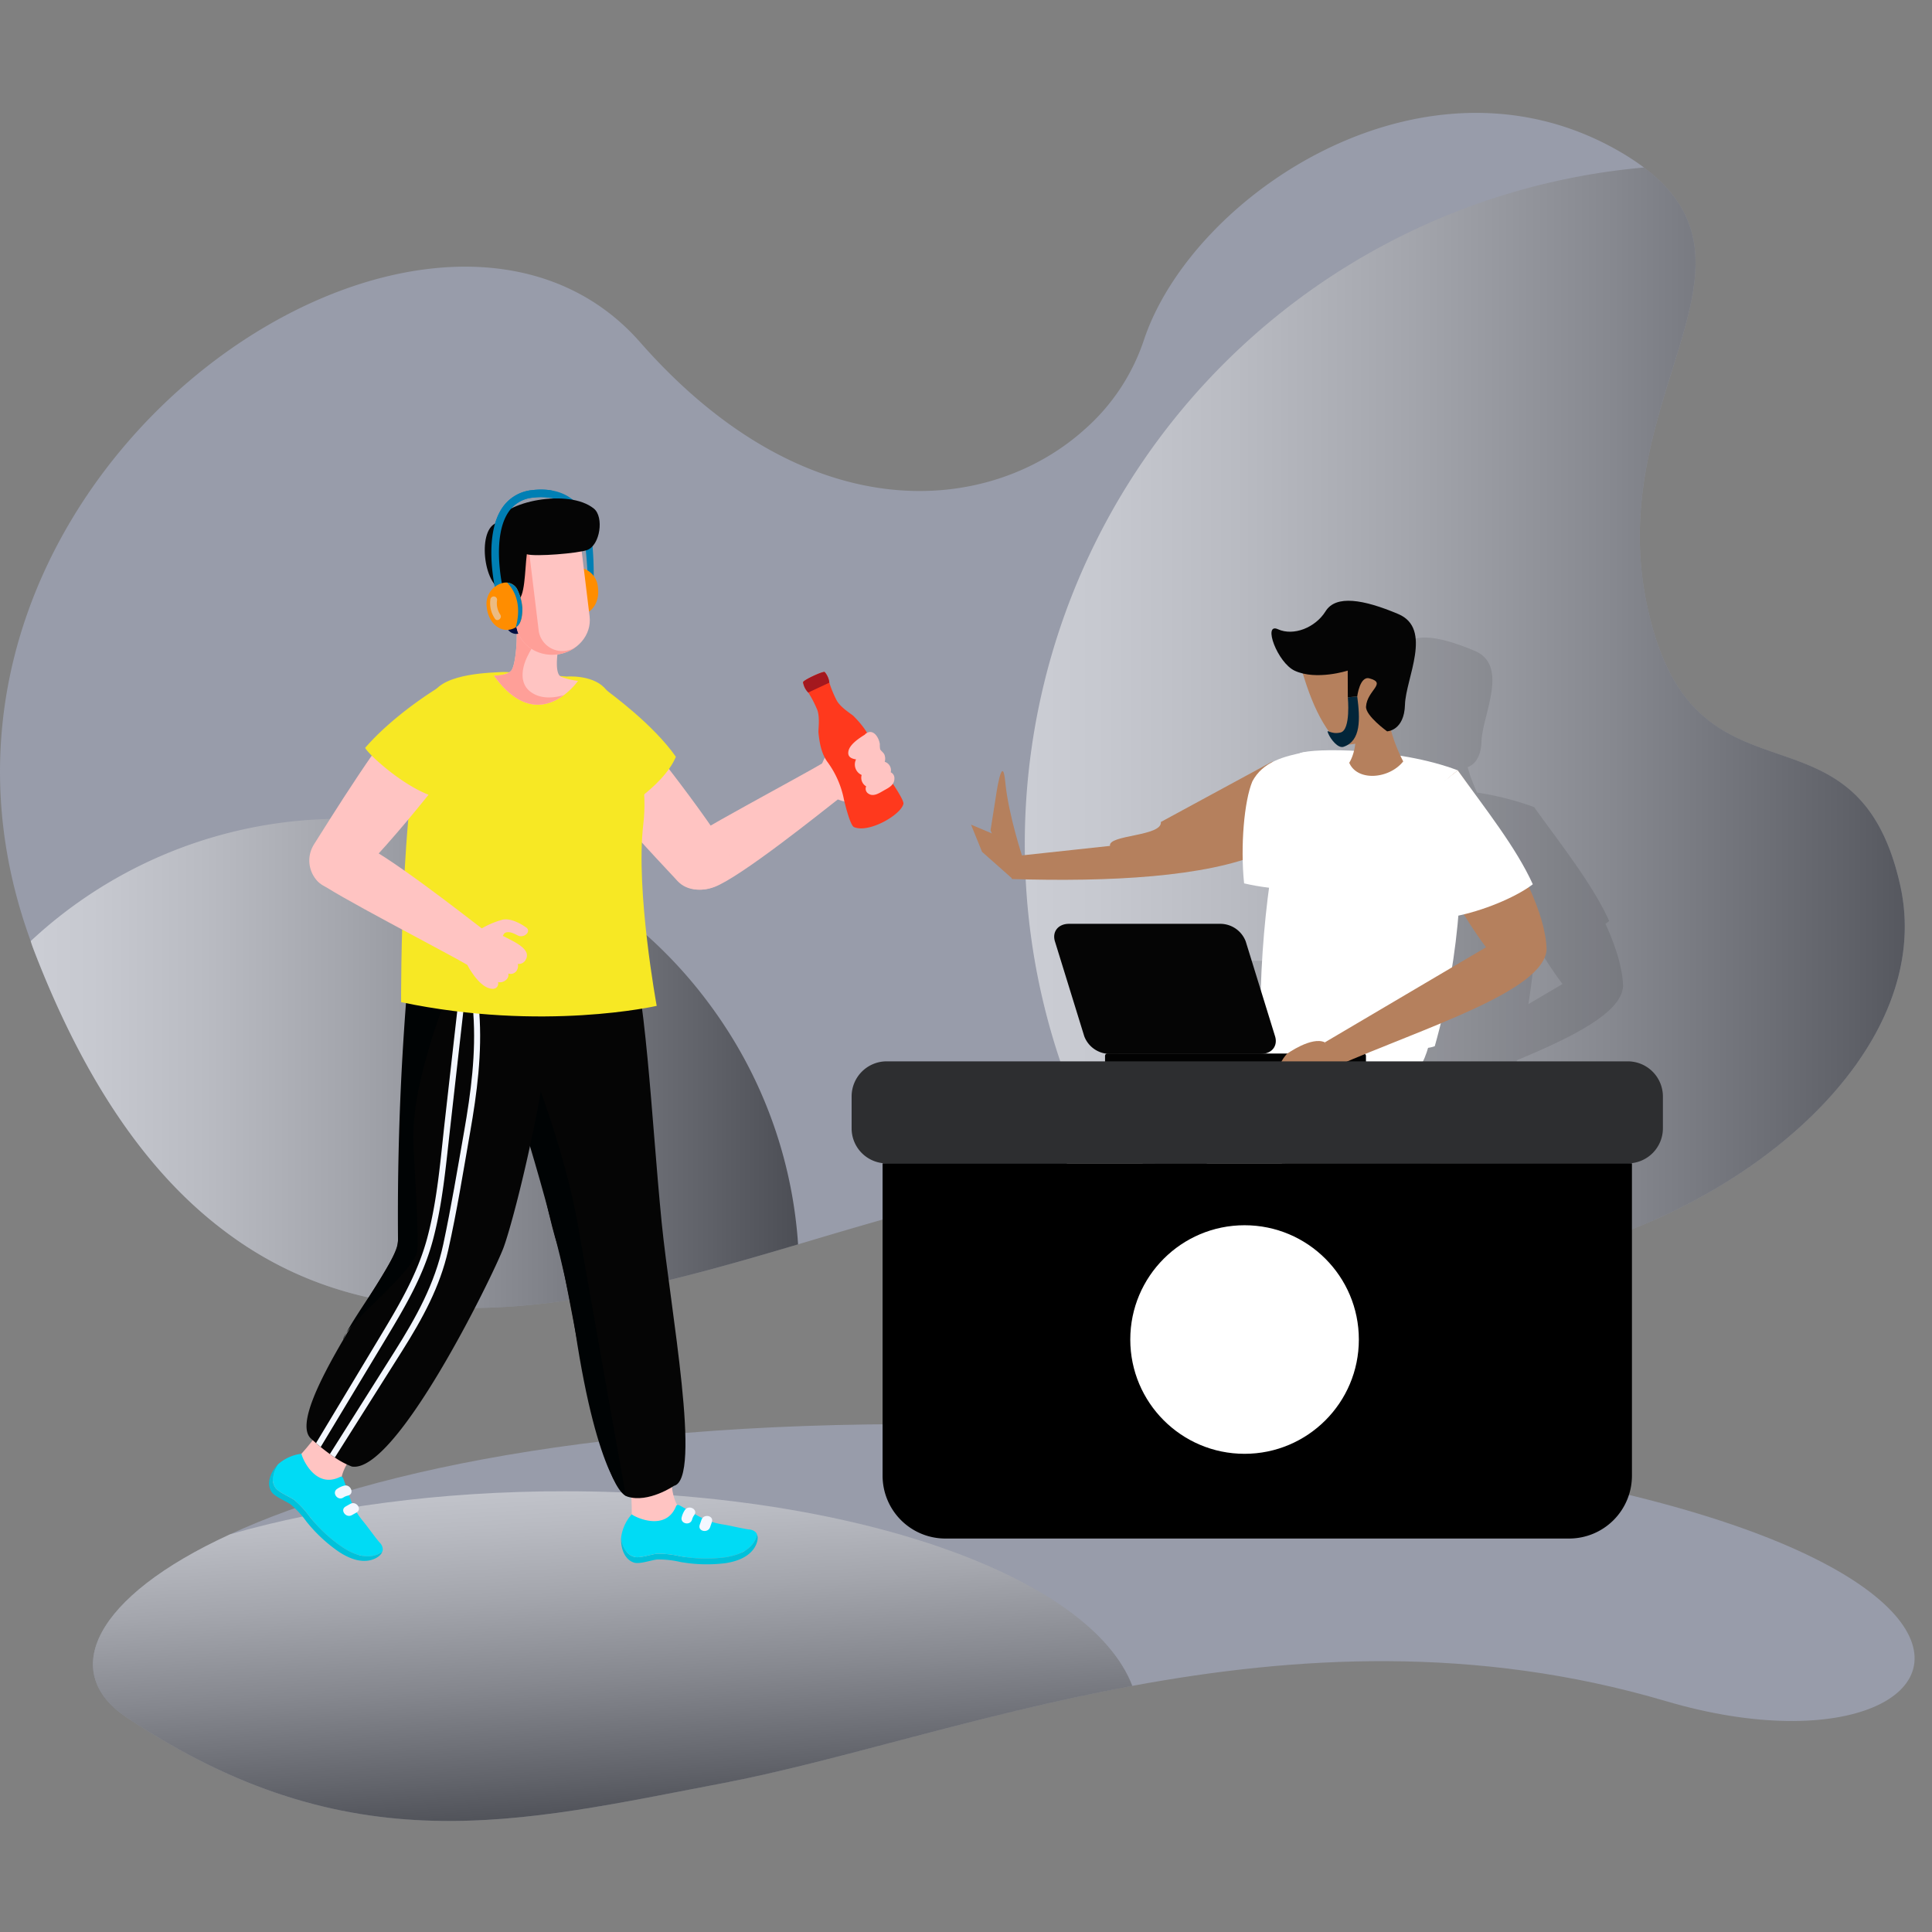 <svg xmlns="http://www.w3.org/2000/svg" xmlns:xlink="http://www.w3.org/1999/xlink" width="428" height="428" viewBox="0 0 428 428">
  <rect x="0" y="0" width="428" height="428" fill="#808080" stroke="none"/>
  <defs>
    <linearGradient id="linear-gradient" x1="0.382" y1="-0.143" x2="0.55" y2="0.881" gradientUnits="objectBoundingBox">
      <stop offset="0" stop-color="#fff"/>
      <stop offset="0.085" stop-color="#f5f5f5"/>
      <stop offset="0.229" stop-color="#dadada"/>
      <stop offset="0.413" stop-color="#afafaf"/>
      <stop offset="0.631" stop-color="#747474"/>
      <stop offset="0.876" stop-color="#292929"/>
      <stop offset="1"/>
    </linearGradient>
    <linearGradient id="linear-gradient-2" x1="0" y1="0.5" x2="1" y2="0.5" xlink:href="#linear-gradient"/>
    <clipPath id="clip-no_result">
      <rect width="428" height="428"/>
    </clipPath>
  </defs>
  <g id="no_result" clip-path="url(#clip-no_result)">
    <g id="Groupe_2821" data-name="Groupe 2821" transform="translate(-55 -107.792)">
      <g id="Groupe_2716" data-name="Groupe 2716" transform="translate(75.592 423.285)">
        <path id="Tracé_7613" data-name="Tracé 7613" d="M553.7,603.616c-42.168-12.424-82.164-10.01-118.14-3.361-34.608,6.4-65.474,16.761-90.917,21.593-44.721,8.5-82.306,18.474-131.963-14.664-14.871-9.938-7.279-26.6,22.957-40.488,31.81-14.7,88.677-26.386,170.841-24.146C658.373,549.374,633.422,627.165,553.7,603.616Z" transform="translate(-205.308 -542.274)" fill="rgba(189,197,234,0.4)"/>
        <path id="Tracé_7614" data-name="Tracé 7614" d="M435.564,590.412c-34.608,6.4-65.474,16.762-90.917,21.593-44.721,8.5-82.306,18.474-131.963-14.664-14.871-9.938-7.279-26.6,22.957-40.488,20.856-6.021,46.473-9.554,74.152-9.554C373.484,547.3,426.221,566.02,435.564,590.412Z" transform="translate(-205.308 -532.431)" opacity="0.5" fill="url(#linear-gradient)" style="mix-blend-mode: overlay;isolation: isolate"/>
      </g>
      <g id="Groupe_2717" data-name="Groupe 2717" transform="translate(55 132.792)">
        <path id="Tracé_7615" data-name="Tracé 7615" d="M472.888,687.934a44.011,44.011,0,0,0-13.578-5.95,59.255,59.255,0,0,0-14.522-1.888c-15.853-.316-33.91,4.234-52.982,9.764-5.494,1.574-11.024,3.219-16.658,4.9-27.084,8.051-55.536,15.959-82.2,13.72-16.028-1.332-31.425-6.3-45.529-17.182-15.817-12.11-29.954-31.6-41.5-61.521-.281-.734-.559-1.471-.769-2.2-12.669-34.715-6.474-67.436,9.027-93.331,29.99-50.148,94.8-74.854,125.981-39.334,37.058,42.168,77.442,38.319,98.58,19.211a45.521,45.521,0,0,0,12.947-19.492c10.708-32.614,63.2-67.643,106.663-41.257q2.308,1.416,4.2,2.834c29.744,22.327-9.2,51.476.734,97.284,10.323,47.769,46.228,17.954,56.027,61.731C631.586,670.3,528.74,724.957,472.888,687.934Z" transform="translate(-198.348 -444.094)" fill="rgba(189,197,234,0.4)"/>
        <path id="Tracé_7616" data-name="Tracé 7616" d="M322.6,679.918a44.015,44.015,0,0,0-13.578-5.95,59.247,59.247,0,0,0-14.522-1.888,149.8,149.8,0,0,1-19.247-66.7c-.107-2.414-.175-4.864-.175-7.314A150.457,150.457,0,0,1,412.253,448.186c29.744,22.327-9.2,51.476.734,97.284,10.323,47.769,46.228,17.954,56.027,61.731C481.3,662.281,378.449,716.941,322.6,679.918Z" transform="translate(-48.057 -436.078)" opacity="0.5" fill="url(#linear-gradient-2)" style="mix-blend-mode: overlay;isolation: isolate"/>
        <path id="Tracé_7617" data-name="Tracé 7617" d="M428.257,491.562A142.2,142.2,0,0,1,203.7,511.684c29.99-50.148,94.8-74.854,125.981-39.334C366.736,514.519,407.12,510.669,428.257,491.562Z" transform="translate(-187.87 -421.539)" opacity="0.5" fill="url(#linear-gradient-2)" style="mix-blend-mode: overlay;isolation: isolate"/>
        <path id="Tracé_7618" data-name="Tracé 7618" d="M370.647,591.225c-27.084,8.051-55.536,15.959-82.2,13.72-16.028-1.331-31.425-6.3-45.529-17.182-15.817-12.11-29.954-31.6-41.5-61.521-.281-.734-.559-1.471-.769-2.2a100.692,100.692,0,0,1,68.9-27.087,82.972,82.972,0,0,1,8.4.388,101.053,101.053,0,0,1,70.548,37.408c2.1,2.624,4.1,5.355,5.95,8.19A100.259,100.259,0,0,1,370.647,591.225Z" transform="translate(-193.847 -340.561)" opacity="0.5" fill="url(#linear-gradient-2)" style="mix-blend-mode: overlay;isolation: isolate"/>
      </g>
    </g>
    <g id="Groupe_2847" data-name="Groupe 2847" transform="translate(-5.157 -67.939)">
      <g id="Groupe_2834" data-name="Groupe 2834" transform="translate(142.846 149.391)">
        <g id="Groupe_2833" data-name="Groupe 2833">
          <path id="Tracé_7619" data-name="Tracé 7619" d="M438.536,297.312a.252.252,0,0,1-.069-.165,9.1,9.1,0,0,0,.832-.6c-3.729-8.189-10.453-16.612-16.612-25.2v-.033a64.676,64.676,0,0,0-12.649-3.229,33.565,33.565,0,0,1-2.1-5.626c1.131-.433,2.929-1.7,3.063-5.692.167-5.79,6.225-16.811-1.5-20.072s-13.815-4.3-16.111-.633c-2.264,3.662-7.09,5.56-10.552,4-3.428-1.564-.134,7.424,3.762,9.188a8.457,8.457,0,0,0,1.764.6,42.807,42.807,0,0,0,5.825,12.882c-.367-.133-.433-.133-.2.434.566,1.332,2.2,3.328,3.362,2.929a3.931,3.931,0,0,0,1-.466,14.969,14.969,0,0,0,1.6-.2,11.759,11.759,0,0,1-.3,1.566c-5.891-.3-10.586-.033-11.95.533-4.427.965-8.388,2.264-10.518,6.258-1.8,4.327-2.7,14.28-1.831,22.568.4.1.8.167,1.2.267.366,3.2.832,6.225,1.332,8.685l-5.559.5a5.986,5.986,0,0,0-2.131-.466H336.539c-2.363,0-3.761,1.731-3.1,3.9l6.492,21a6.025,6.025,0,0,0,5.526,3.895h.932a2.213,2.213,0,0,0-1.83,2.164,3.385,3.385,0,0,0,.1.566c-4.56,6.392-9.186,22.54-13.282,39.812a119.315,119.315,0,0,0,12.782,2.43l12.55-29.759a77.322,77.322,0,0,0,11.418-1.631c-1.8,5.758-1.066,18.208.732,32.421,4.628-.165,9.42-.565,14.414-1.2l.5-22.569c13.647-3.827,28.661-10.917,32.322-23.567a8.977,8.977,0,0,0,1.5-.366c.466-1.7.865-3.362,1.266-5.06,12.648-5.259,23.2-10.618,23.5-16.41C442.263,307.065,440.831,302.406,438.536,297.312Zm-59.485,22.7-1.164-3.829c.433-.033.9-.069,1.332-.134-.069,1.332-.135,2.633-.169,3.963Zm42.342-5.06c.6-3.829,1.1-7.69,1.4-11.517.033.033.033.033.033.069q.6-.148,1.2-.3c1.7,2.729,3.395,5.292,4.927,7.29Z" transform="translate(-220.491 -173.957)" opacity="0.1" style="isolation: isolate"/>
          <g id="Groupe_2831" data-name="Groupe 2831" transform="translate(72.96 51.637)">
            <g id="Groupe_2826" data-name="Groupe 2826" transform="translate(12.371 33.487)">
              <path id="Tracé_7620" data-name="Tracé 7620" d="M354.171,272.484c1.882,10.4,2.214,4.4,2.068,13.4-.108,5.583-2.65,3.24-4.23,6.8-12.538,5.424-34.106,6.5-55.532,5.838l-1.157-4.874,22.884-2.469c-.514-2.491,11.616-2.076,11.267-5.3" transform="translate(-295.32 -270.363)" fill="#b5805d"/>
              <path id="Tracé_7621" data-name="Tracé 7621" d="M387.252,299.4c-3.516.8-10.81.865-17.871-.79-.855-8.291.024-18.254,1.827-22.594,2.338-4.379,6.9-5.514,11.841-6.526C384.931,279.888,387.395,290.4,387.252,299.4Z" transform="translate(-316.792 -269.491)" fill="#fff"/>
            </g>
            <g id="Groupe_2827" data-name="Groupe 2827" transform="translate(0 88.174)">
              <path id="Tracé_7622" data-name="Tracé 7622" d="M299.317,454.99c-.538,3.561-5.55,6.218-5.55,6.218s12.377,4.493,12.79,1.418-1.616-4.417.175-6.818S299.317,454.99,299.317,454.99Z" transform="translate(-282.497 -378.051)" fill="#fbd783"/>
              <path id="Tracé_7623" data-name="Tracé 7623" d="M300.641,423.143c5.458-26.009,12.912-57.944,19.932-63.624,9.557-6.266,22.257-10.891,38.117-12.87l10.844,17.9c-13.155,3.972-25.558,8.695-38.72,9.512L309.377,424.87C305.029,425.3,303.156,424.91,300.641,423.143Z" transform="translate(-284.499 -346.649)" fill="#fff"/>
              <path id="Tracé_7624" data-name="Tracé 7624" d="M301.916,463.028c-4.061,1.58-11.15-1.245-11.15-1.245-5.487,1.481-13.533,2.058-12.86,5.45,0,0,17.081,4.771,22.577,2.795C304.207,468.689,301.916,463.028,301.916,463.028Z" transform="translate(-277.866 -380.179)" fill="#400491"/>
            </g>
            <g id="Groupe_2828" data-name="Groupe 2828" transform="translate(52.082 86.228)">
              <path id="Tracé_7625" data-name="Tracé 7625" d="M367.323,473.5c.818,3.506-2.856,7.829-2.856,7.829s13.16-.4,12.407-3.413-3.135-3.506-2.359-6.4S367.323,473.5,367.323,473.5Z" transform="translate(-355.169 -380.802)" fill="#fbd783"/>
              <path id="Tracé_7626" data-name="Tracé 7626" d="M364.6,436.443c-4.55-26.184-9.439-58.611-5.019-66.484,6.562-9.357,16.648-18.354,30.652-26.055l16.7,12.62c-3.558,12.8-18.688,19.929-32.41,23.76l-1.167,54.537C369.48,436.826,367.594,437.152,364.6,436.443Z" transform="translate(-353.241 -343.904)" fill="#fff"/>
              <path id="Tracé_7627" data-name="Tracé 7627" d="M372.406,478.67c-3.189,2.969-10.822,2.964-10.822,2.964-4.549,3.406-11.813,6.918-9.931,9.821,0,0,19-2.187,22.608-5.784C377.062,482.877,372.406,478.67,372.406,478.67Z" transform="translate(-351.348 -383.151)" fill="#400491"/>
            </g>
            <path id="Tracé_7628" data-name="Tracé 7628" d="M374.615,325.945c10.345,8.346,34.257,10.388,38.626,8.58,5.832-20.632,6.818-40.981,5.1-61.109-13.114-4.993-31.991-5-35-3.8C378.54,282.392,374.865,303.91,374.615,325.945Z" transform="translate(-306.042 -235.85)" fill="#fff"/>
            <g id="Groupe_2829" data-name="Groupe 2829" transform="translate(22.888 71.574)">
              <path id="Tracé_7629" data-name="Tracé 7629" d="M355.976,352.033H322.333a6.046,6.046,0,0,1-5.514-3.9l-6.494-21.012c-.666-2.152.727-3.9,3.107-3.9h33.643a6.046,6.046,0,0,1,5.514,3.9l6.5,21.012C359.748,350.289,358.356,352.033,355.976,352.033Z" transform="translate(-310.158 -323.228)" fill="#050505"/>
              <path id="Tracé_7630" data-name="Tracé 7630" d="M326.581,363.753h56.747a.527.527,0,0,1,.527.527V367.7a.527.527,0,0,1-.527.527H326.581a.527.527,0,0,1-.527-.527V364.28A.526.526,0,0,1,326.581,363.753Z" transform="translate(-314.788 -335.03)" fill="#020202"/>
            </g>
            <path id="Tracé_7631" data-name="Tracé 7631" d="M390.563,360.135c-2.919-1.379-8.394,2.562-8.394,2.562s-2.738,3-1.368,4.4,12.179.387,12.179-1.617S390.563,360.135,390.563,360.135Z" transform="translate(-307.732 -262.317)" fill="#b5805d"/>
            <path id="Tracé_7632" data-name="Tracé 7632" d="M402.381,268.132c1.654-2.742,1.641-6.57,1.332-10.588l7.03-.97a34.334,34.334,0,0,0,3.595,11.255C411.211,271.754,404.177,272.313,402.381,268.132Z" transform="translate(-314.128 -232.242)" fill="#b5805d"/>
            <path id="Tracé_7633" data-name="Tracé 7633" d="M394.965,254.071c1.982,1.346,7.668-.6,10.841-2.5l5.4-19.059-13.5-8.9-12.36,8.521C387.486,240.789,390,248.972,394.965,254.071Z" transform="translate(-309.166 -222.645)" fill="#b5805d"/>
            <path id="Tracé_7634" data-name="Tracé 7634" d="M383.246,237.757c4.8,2.193,11.717-.039,11.717-.039l.019,5.922,2.086-.2s.568-4.581,2.688-4.006c3.983,1.078-.488,2.609-.736,6.246-.138,2.035,4.668,5.492,4.668,5.492s3.8-.107,3.96-5.909,6.227-16.823-1.495-20.083-13.818-4.273-16.091-.614-7.122,5.546-10.554,3.986S379.376,235.988,383.246,237.757Z" transform="translate(-307.048 -222.245)" fill="#050505"/>
            <path id="Tracé_7635" data-name="Tracé 7635" d="M400.088,252.349s.7,7.217-1.6,7.785-3.283-1.067-2.729.24,2.18,3.331,3.373,2.936c3.907-1.3,3.7-6.17,3.045-11.158Z" transform="translate(-312.154 -230.955)" fill="#022539"/>
            <g id="Groupe_2830" data-name="Groupe 2830" transform="translate(82.838 37.581)">
              <path id="Tracé_7636" data-name="Tracé 7636" d="M443.871,314.915c-.5,9.254-27.1,17.342-46.733,25.931l-2.4-5.326,35.717-21.071c-1.531-2.031-3.262-4.594-4.963-7.357-4.327-7.124-8.422-15.611-8.654-20.3.233-4.963,3.328-8.488,7.356-11.518,6.158,8.588,12.116,17.809,15.845,26C442.34,306.359,443.772,311.02,443.871,314.915Z" transform="translate(-394.741 -275.268)" fill="#b5805d"/>
              <path id="Tracé_7637" data-name="Tracé 7637" d="M449.678,300.489c-2.83,2.23-9.394,5.418-16.484,6.949-4.327-7.124-7.805-16.5-8.037-21.194.232-4.963,3.871-7.945,7.9-10.975C439.214,283.854,445.95,292.3,449.678,300.489Z" transform="translate(-403.599 -275.268)" fill="#fff"/>
            </g>
          </g>
          <path id="Tracé_7638" data-name="Tracé 7638" d="M174.927,149.391" transform="translate(-174.927 -149.391)" fill="#e90566"/>
          <g id="Groupe_2832" data-name="Groupe 2832" transform="translate(50.974 153.665)">
            <path id="Tracé_7639" data-name="Tracé 7639" d="M426.568,373.952v7.09a7.764,7.764,0,0,1-7.757,7.756H254.6a7.741,7.741,0,0,1-7.756-7.727v-7.119A7.764,7.764,0,0,1,254.6,366.2H418.808A7.789,7.789,0,0,1,426.568,373.952Z" transform="translate(-246.845 -366.195)" fill="#2d2e30"/>
            <path id="Tracé_7640" data-name="Tracé 7640" d="M422.526,398.082v69.171a13.923,13.923,0,0,1-13.9,13.947H270.468a13.923,13.923,0,0,1-13.947-13.9v-69.22Z" transform="translate(-249.663 -375.481)"/>
          </g>
        </g>
      </g>
      <g id="Groupe_2846" data-name="Groupe 2846" transform="translate(64.77 176.4)">
        <g id="Groupe_2837" data-name="Groupe 2837" transform="translate(77.972 218.896)">
          <g id="Groupe_2835" data-name="Groupe 2835" transform="translate(0.976)">
            <path id="Tracé_7641" data-name="Tracé 7641" d="M177.174,496.553l9.172-.218c-.023,7.527,3.973,10.8,11.678,10.919,4.527.072,4.591,5.638,4.591,5.638l-24.9,1.872s-3.2-2.374-.437-8.212C177.951,505.126,177.174,496.553,177.174,496.553Z" transform="translate(-176.157 -496.335)" fill="#ffc4c2"/>
          </g>
          <g id="Groupe_2836" data-name="Groupe 2836" transform="translate(0 6.033)">
            <path id="Tracé_7642" data-name="Tracé 7642" d="M174.786,512.137v.046c.232,1.93,1.166,3.679,2.89,4.167,1.248.366,3.838-.587,5.085-.693a21.267,21.267,0,0,1,5.032.543,32.614,32.614,0,0,0,9.941.266c2.183-.316,4.584-1.043,6.061-2.792a5.4,5.4,0,0,0,1.124-2.228,1.773,1.773,0,0,0-.235-.461,2.224,2.224,0,0,0-1.593-.7c-1.69-.252-4.095-.846-5.784-1.121-4.073-.636-5.957-2.263-9.57-4.219-.242-.13-.62-.159-.749.131-2.283,5.755-9.035,2.521-9.848,1.851A9.591,9.591,0,0,0,174.786,512.137Z" transform="translate(-174.781 -504.847)" fill="#00dbf5"/>
            <path id="Tracé_7643" data-name="Tracé 7643" d="M177.737,520.359c1.241.344,3.835-.61,5.084-.716a21.193,21.193,0,0,1,5.036.544,33.374,33.374,0,0,0,9.938.289c2.186-.316,4.583-1.067,6.061-2.792.719-.813,1.495-2.387,1.064-3.525a5.4,5.4,0,0,1-1.124,2.228c-1.478,1.748-3.878,2.475-6.061,2.792a32.633,32.633,0,0,1-9.941-.266,21.233,21.233,0,0,0-5.032-.543c-1.247.106-3.837,1.059-5.085.693-1.723-.488-2.657-2.238-2.89-4.167C174.686,517.265,175.63,519.773,177.737,520.359Z" transform="translate(-174.78 -507.559)" fill="#00c1da"/>
            <path id="Tracé_7644" data-name="Tracé 7644" d="M193.722,507.792a4.983,4.983,0,0,1,.7-1.575c.855-1.234,2.96-.157,2.093,1.093a3.032,3.032,0,0,0-.492,1C195.631,509.774,193.323,509.266,193.722,507.792Z" transform="translate(-180.283 -505.087)" fill="#f3f7ff"/>
            <path id="Tracé_7645" data-name="Tracé 7645" d="M199.334,510.261c.132-.376.263-.751.393-1.127.493-1.416,2.8-.917,2.3.52-.131.375-.263.751-.393,1.126C201.143,512.195,198.831,511.7,199.334,510.261Z" transform="translate(-181.91 -505.85)" fill="#f3f7ff"/>
          </g>
        </g>
        <g id="Groupe_2840" data-name="Groupe 2840" transform="translate(0 207.419)">
          <g id="Groupe_2838" data-name="Groupe 2838" transform="translate(0.445)">
            <path id="Tracé_7646" data-name="Tracé 7646" d="M77.049,480.143l7.036,5.888c-4.984,5.641-4.139,10.734,1.571,15.91,3.353,3.042-.269,7.265-.269,7.265L65.438,494.187s-.834-3.893,5.089-6.458C71.976,487.1,77.049,480.143,77.049,480.143Z" transform="translate(-65.398 -480.143)" fill="#ffc4c2"/>
          </g>
          <g id="Groupe_2839" data-name="Groupe 2839" transform="translate(0 6.168)">
            <path id="Tracé_7647" data-name="Tracé 7647" d="M67.058,491.213l-.028.036c-1.1,1.6-1.552,3.535-.578,5.037.694,1.1,3.27,2.09,4.277,2.834a21.352,21.352,0,0,1,3.425,3.731,32.492,32.492,0,0,0,7.3,6.755c1.847,1.2,4.131,2.242,6.394,1.9a5.432,5.432,0,0,0,2.314-.931,1.684,1.684,0,0,0,.129-.505,2.222,2.222,0,0,0-.732-1.579c-1.1-1.3-2.519-3.338-3.609-4.659-2.639-3.165-2.98-5.63-4.405-9.486-.095-.258-.361-.531-.649-.4-5.514,2.82-8.454-4.067-8.621-5.1A9.6,9.6,0,0,0,67.058,491.213Z" transform="translate(-65.104 -488.846)" fill="#00dbf5"/>
            <path id="Tracé_7648" data-name="Tracé 7648" d="M65.308,498.29c.709,1.079,3.286,2.071,4.293,2.817a21.213,21.213,0,0,1,3.425,3.73,33.274,33.274,0,0,0,7.281,6.775c1.848,1.2,4.147,2.223,6.4,1.9,1.077-.138,2.7-.807,3.124-1.945a5.431,5.431,0,0,1-2.315.931c-2.262.339-4.549-.7-6.394-1.9a32.539,32.539,0,0,1-7.3-6.755,21.382,21.382,0,0,0-3.425-3.731c-1.009-.746-3.584-1.737-4.277-2.836-.975-1.5-.522-3.436.577-5.037C65.056,493.949,64.113,496.46,65.308,498.29Z" transform="translate(-64.77 -489.834)" fill="#00c1da"/>
            <path id="Tracé_7649" data-name="Tracé 7649" d="M85.834,499.519a4.907,4.907,0,0,1,1.571-.719c1.454-.364,2.325,1.834.849,2.2a3.051,3.051,0,0,0-1.034.428C85.965,502.268,84.565,500.363,85.834,499.519Z" transform="translate(-70.759 -491.733)" fill="#f3f7ff"/>
            <path id="Tracé_7650" data-name="Tracé 7650" d="M88.459,505.038l1.038-.588c1.31-.736,2.714,1.165,1.388,1.912l-1.038.585C88.542,507.688,87.135,505.786,88.459,505.038Z" transform="translate(-71.514 -493.342)" fill="#f3f7ff"/>
          </g>
        </g>
        <path id="Tracé_7651" data-name="Tracé 7651" d="M166.378,320.389c4.549,14.39,5.563,41.869,7.918,65.725,1.875,18.986,9.04,56.884,2.732,58.412,0,0-5.652,3.86-10.286,2.4-6.9-2.166-13.165-49.16-15.53-55.781s-11.64-49.406-8.2-68.226S164.593,314.74,166.378,320.389Z" transform="translate(-87.335 -223.828)" fill="#050505"/>
        <path id="Tracé_7652" data-name="Tracé 7652" d="M143.451,361.562s9.014,21.458,12.177,40.36C156.9,409.5,166.1,461.131,166.1,461.131s-6.178-3.3-11.185-36.447c-3.019-20-13.579-52.463-13.579-52.463Z" transform="translate(-87.07 -238.19)" fill="#000304"/>
        <path id="Tracé_7653" data-name="Tracé 7653" d="M120.041,391.728c-2.543,6.555-23.786,49.953-33.534,48.309a18.516,18.516,0,0,1-3.769-2q-.573-.364-1.1-.764c-.742-.537-1.43-1.067-2.029-1.563-.388-.311-.736-.6-1.034-.865-.758-.66-1.225-1.1-1.225-1.1-5.815-5.9,18.948-38.371,19.292-42.736,1.284-15.927,5-45.43,8.633-63.023a73.261,73.261,0,0,1,2.267-8.7c1.93-5.618,20.367-15.738,23.293,3.183C133.734,341.378,122.587,385.172,120.041,391.728Z" transform="translate(-68.175 -223.612)" fill="#050505"/>
        <path id="Tracé_7654" data-name="Tracé 7654" d="M100.075,394.541c.1,4.383-10.628,17.7-12.14,22.07.1-3.144,16.1-15.279,16.427-19.846.31-4.314-.695-18.948-.851-23.261-.31-7.88,1.622-15.392,3.86-22.973,2.184-7.357,5.414-14.337,8.652-21.27-.168-2.155-4.706-1.646-6.1-1.676a13.029,13.029,0,0,0-3.309.029c-1.566.435-2.355,1.707-3.114,3.129-.3.535-.58,1.1-.848,1.678A616.236,616.236,0,0,0,100.075,394.541Z" transform="translate(-71.516 -228.265)" fill="#000304"/>
        <path id="Tracé_7655" data-name="Tracé 7655" d="M112.345,346.908q-1.626,14.323-3.235,28.633c-.928,8.183-1.654,16.484-3.791,24.463-2.164,8.1-6.365,15.092-10.646,22.212L80.474,445.8c-.388-.311-.736-.6-1.034-.865q6.911-11.481,13.808-22.953c4.33-7.2,8.623-14.277,10.822-22.465,2.274-8.5,2.937-17.405,3.923-26.124q1.5-13.3,3.01-26.626a.675.675,0,0,1,1.342.139Z" transform="translate(-69.042 -233.706)" fill="#f3f7ff"/>
        <path id="Tracé_7656" data-name="Tracé 7656" d="M114.83,377.268c-1.522,8.691-2.919,17.478-4.852,26.085-1.848,8.2-5.727,15.21-10.165,22.26q-7.478,11.851-14.949,23.673-.573-.365-1.1-.764,7.12-11.316,14.277-22.618c4.807-7.622,8.968-15.037,10.863-23.933,1.746-8.221,3.136-16.563,4.586-24.84,1.522-8.681,2.681-17.408,2.052-26.227-.072-.86,1.264-1.088,1.322-.229C117.525,359.618,116.376,368.471,114.83,377.268Z" transform="translate(-70.301 -234.862)" fill="#f3f7ff"/>
        <path id="Tracé_7657" data-name="Tracé 7657" d="M199.859,300.106c5.869-2.206,23.863-16.7,27.312-19.373,4.159-3.22,1.633-11.077-2.991-8.257-4.462,2.722-30.8,16.67-32.957,18.892C187.332,295.385,192.515,302.864,199.859,300.106Z" transform="translate(-101.209 -212.071)" fill="#ffc4c2"/>
        <path id="Tracé_7658" data-name="Tracé 7658" d="M158.347,265.606c2.532,6.008,20.678,24.961,24.014,28.588,4.022,4.37,13.579.492,11.924-4.687-1.466-4.584-20.793-29.612-23.62-31.914C165.564,253.43,155.175,258.089,158.347,265.606Z" transform="translate(-91.85 -207.456)" fill="#ffc4c2"/>
        <path id="Tracé_7659" data-name="Tracé 7659" d="M165.652,277.727c-5.968-6.58-10.472-15.67-11.882-18.955-3.351-7.818,5.927-13.612,11.139-9.465,1.3,1.034,10.61,7.736,15.687,14.978C177.806,271.058,166.943,277.372,165.652,277.727Z" transform="translate(-90.482 -205.096)" fill="#f7e824"/>
        <path id="Tracé_7660" data-name="Tracé 7660" d="M141.9,246.562s5.446-.471,8.318,2.435,10.4,15.633,8.658,30.3,2.97,40.217,2.97,40.217-25.186,5.781-56.62-.821c0,0-.349-53.891,7.1-68.377,2.367-4.6,13.447-4.611,15.122-4.756S141.9,246.562,141.9,246.562Z" transform="translate(-75.979 -205.143)" fill="#f7e824"/>
        <path id="Tracé_7662" data-name="Tracé 7662" d="M149.224,235.173s-.872,5.069.725,5.74a15.543,15.543,0,0,0,3.722.9s-8.714,12.614-18.629-1.159c0,0,2.959.035,3.875-1.159s1.482-7.1,1.025-11.005Z" transform="translate(-85.235 -199.435)" fill="#ffc4c2"/>
        <path id="Tracé_7663" data-name="Tracé 7663" d="M138.919,239.492c.915-1.193,1.482-7.1,1.025-11.005l5.289,3.813a14.352,14.352,0,0,0-2.583,3.722c-1.379,2.595-2.159,6.237.536,8.233,2.068,1.532,4.818,1.456,7.356.707-3.4,2.544-9.208,4.424-15.5-4.311C135.043,240.647,138,240.681,138.919,239.492Z" transform="translate(-85.235 -199.435)" fill="#ff9f98"/>
        <path id="Tracé_7664" data-name="Tracé 7664" d="M99.984,254.668c-5.17,3.976-18.9,26.334-21.562,30.482-3.209,5,1.218,11.462,6.291,9.5,4.324-1.671,24.638-26.786,26.149-30.1C113.591,258.56,106.451,249.691,99.984,254.668Z" transform="translate(-68.429 -206.635)" fill="#ffc4c2"/>
        <path id="Tracé_7665" data-name="Tracé 7665" d="M88.113,297.324c5.891,2.137,24.04,16.44,27.52,19.074,4.194,3.176,1.754,11.057-2.9,8.288-4.493-2.673-30.982-16.336-33.161-18.533C75.636,302.176,80.739,294.645,88.113,297.324Z" transform="translate(-68.683 -219.318)" fill="#ffc4c2"/>
        <path id="Tracé_7666" data-name="Tracé 7666" d="M94.8,261.96c5.821-6.709,14.307-12.269,17.4-14.061,7.363-4.261,14.222,4.259,10.727,9.926a72.778,72.778,0,0,1-12.251,15.157C103.622,271.025,95.31,263.2,94.8,261.96Z" transform="translate(-73.517 -204.753)" fill="#f7e824"/>
        <g id="Groupe_2841" data-name="Groupe 2841" transform="translate(43.331 95.204)">
          <path id="Tracé_7667" data-name="Tracé 7667" d="M126.49,328.8c-1.207,1.919-.344,4.039.792,5.767,1.059,1.6,2.877,4.027,5.007,3.936a1.173,1.173,0,0,0,1-1.5,1.9,1.9,0,0,0,1.714-.427,1.405,1.405,0,0,0,.56-1.468,1.575,1.575,0,0,0,1.992-.887,1.762,1.762,0,0,0,.113-1.236,1.728,1.728,0,0,0,1.81-1.046c1.2-2.2-2.7-3.9-4.149-4.674-.019-.009-.033,0-.052-.013-2.74-1.666-7.013-1.269-8.787,1.552" transform="translate(-125.906 -323.113)" fill="#ffc4c2"/>
          <path id="Tracé_7668" data-name="Tracé 7668" d="M135.1,321.964a19.042,19.042,0,0,0-5.563,2.624c-.028.024.315,2.222,1.4,2.469,1.273.292,2.784.58,3.786-.235.551-.447.614-1.792,1.288-2.059.88-.344,1.953.235,2.726.633,1.33.689,3.066-.883,1.88-1.746C139.254,322.656,136.837,321.391,135.1,321.964Z" transform="translate(-126.963 -321.821)" fill="#ffc4c2"/>
        </g>
        <path id="Tracé_7669" data-name="Tracé 7669" d="M243.83,268.575c-.022.008-.026.026-.046.033-3.245.965-5.957,4.6-5,7.986.651,2.307,2.922,3.133,5.081,3.461,2.006.3,5.195.593,6.63-1.141a1.24,1.24,0,0,0-.278-1.732,1.267,1.267,0,0,0-.193-.115,2.013,2.013,0,0,0,.877-1.646,1.485,1.485,0,0,0-.758-1.476,1.661,1.661,0,0,0,.718-2.188,1.853,1.853,0,0,0-.89-.965,1.827,1.827,0,0,0,.461-2.16C249.56,266.139,245.464,267.991,243.83,268.575Z" transform="translate(-115.39 -210.757)" fill="#ffc4c2"/>
        <path id="Tracé_7670" data-name="Tracé 7670" d="M239.4,267.577a14.855,14.855,0,0,0-2.568,4.977.846.846,0,0,0-.015.1,1.2,1.2,0,0,0,1.319,1.753c1.327-.378,2.872-.88,3.386-2.143.282-.695-.34-1.973.144-2.561.641-.771,1.93-.778,2.846-.8,1.586-.04,2.392-2.376.851-2.574C243.6,266.11,240.717,266.165,239.4,267.577Z" transform="translate(-114.831 -210.428)" fill="#ffc4c2"/>
        <path id="Tracé_7671" data-name="Tracé 7671" d="M165.011,203.142a72.2,72.2,0,0,1,.394,8.691l-1.322-.512s-.249-5.321-.665-7.56Z" transform="translate(-93.499 -192.054)" fill="#007fb4"/>
        <g id="Groupe_2842" data-name="Groupe 2842" transform="translate(65.071 17.229)">
          <path id="Tracé_7672" data-name="Tracé 7672" d="M156.733,218.225c.287,1.228.921,3.255,2.245,3.742.062.023.138.045.2.069,3.142.97,5.7-2,5.176-5.786a4.756,4.756,0,0,0-4.884-4.443,2.516,2.516,0,0,0-.809.142,2.878,2.878,0,0,0-1.778,1.827A11.194,11.194,0,0,0,156.733,218.225Z" transform="translate(-156.578 -211.806)" fill="#ff8d00"/>
          <path id="Tracé_7673" data-name="Tracé 7673" d="M156.733,218.283c.287,1.228.921,3.255,2.245,3.742.062.023.138.045.2.069-1.813-3.165-2.392-6.836-.517-10.087a2.878,2.878,0,0,0-1.778,1.827A11.194,11.194,0,0,0,156.733,218.283Z" transform="translate(-156.578 -211.864)" fill="#5e8fe7"/>
        </g>
        <path id="Tracé_7674" data-name="Tracé 7674" d="M135.189,209.915l1.626-.389c-.028-.116-2.683-11.491,1.3-17.17a7.184,7.184,0,0,1,5.318-3.073c.026,0,.05-.007.076-.009,3.36-.382,6.051.288,8,1.993,3.3,2.895,3.422,7.889,3.422,7.939l1.67-.024c0-.236-.125-5.768-3.982-9.162-2.31-2.035-5.438-2.844-9.293-2.406a9.021,9.021,0,0,0-6.571,3.786C132.33,197.7,135.071,209.418,135.189,209.915Z" transform="translate(-85.002 -187.498)" fill="#007fb4"/>
        <path id="Tracé_7675" data-name="Tracé 7675" d="M138.568,226.164a2.274,2.274,0,0,0,2.64.593c.921-.5.223-1.965-.207-2.6-.581-.854-1.6-10.955-1.644-10.955-.336-.116-2.975,2.611-3,3.059C136.3,217.394,134.806,221.766,138.568,226.164Z" transform="translate(-85.52 -194.983)" fill="#000d3f"/>
        <path id="Tracé_7676" data-name="Tracé 7676" d="M154.475,205.646l1.848,15.224c.5,4.118-2.733,7.9-7.22,8.441h0c-4.489.545-8.532-2.35-9.03-6.468l-.043-.34s-4.067,1.415-4.618-3.153,2.148-4.248,2.148-4.248l-.888-7.295Z" transform="translate(-85.321 -192.783)" fill="#ffc4c2"/>
        <path id="Tracé_7677" data-name="Tracé 7677" d="M137.559,214.861l-1.128-9.28,6.323-.768c0,.045.4,3.338.4,3.384l1.918,15.8a5.29,5.29,0,0,0,6.042,4.248,5.236,5.236,0,0,0,2.267-.932,8.641,8.641,0,0,1-4.281,1.755c-4.489.545-8.532-2.35-9.03-6.468l-.043-.34s-4.067,1.416-4.618-3.153S137.559,214.861,137.559,214.861Z" transform="translate(-85.321 -192.541)" fill="#ff9f98"/>
        <path id="Tracé_7678" data-name="Tracé 7678" d="M136.638,210.622c-.227,1.072,1.785,2.321,2.669,2.216,1.812-.214,1.746-6.814,2.186-10.211,1.956.581,11.442-.22,13.377-.939,2.878-1.071,3.744-7.31,1.5-9.158-5.521-4.535-20.127-1.654-21.787,3.206,0,.016,0,.028-.006.043C130.4,197.606,132.049,210.427,136.638,210.622Z" transform="translate(-84.4 -188.302)" fill="#050505"/>
        <g id="Groupe_2844" data-name="Groupe 2844" transform="translate(48.196 0)">
          <path id="Tracé_7679" data-name="Tracé 7679" d="M135.19,209.915l1.626-.389c-.028-.116-2.683-11.491,1.3-17.17a7.182,7.182,0,0,1,5.318-3.073c.026,0,.05-.007.076-.009a13.561,13.561,0,0,1,3.791.057l.276-1.646a15.238,15.238,0,0,0-4.26-.069,9.021,9.021,0,0,0-6.571,3.786C132.331,197.7,135.072,209.418,135.19,209.915Z" transform="translate(-133.198 -187.499)" fill="#007fb4"/>
          <g id="Groupe_2843" data-name="Groupe 2843" transform="translate(0 20.587)">
            <path id="Tracé_7680" data-name="Tracé 7680" d="M140.681,222.189c.018,1.262-.115,3.384-1.281,4.171-.058.037-.128.077-.184.113-2.816,1.694-6.01-.58-6.41-4.38a4.76,4.76,0,0,1,3.679-5.484,2.558,2.558,0,0,1,.821-.053,2.87,2.87,0,0,1,2.162,1.346A11.167,11.167,0,0,1,140.681,222.189Z" transform="translate(-132.77 -216.545)" fill="#ff8d00"/>
            <path id="Tracé_7681" data-name="Tracé 7681" d="M142.544,222.194c.018,1.262-.115,3.384-1.281,4.171-.057.037-.128.077-.184.113,1-3.506.689-7.211-1.91-9.916a2.869,2.869,0,0,1,2.163,1.346A11.167,11.167,0,0,1,142.544,222.194Z" transform="translate(-134.634 -216.55)" fill="#007fb4"/>
            <path id="Tracé_7682" data-name="Tracé 7682" d="M136.1,224.928a4.505,4.505,0,0,1-.709-3.167.746.746,0,0,0-1.476-.22,6.106,6.106,0,0,0,1,4.29C135.44,226.631,136.627,225.726,136.1,224.928Z" transform="translate(-133.084 -217.819)" fill="#dae7ff" opacity="0.51" style="isolation: isolate"/>
          </g>
        </g>
        <g id="Groupe_2845" data-name="Groupe 2845" transform="translate(118.292 40.404)">
          <path id="Tracé_7683" data-name="Tracé 7683" d="M253.9,273.732c-.586,2.439-7.651,6.536-10.948,5.134-.924-.391-2.226-6.089-2.226-6.089a20.744,20.744,0,0,0-3.551-8.2c-.919-1.216-1.762-3.013-2.1-6.689-.059-.6.4-3.484-.334-5.175-.118-.252-.225-.511-.337-.749a22.677,22.677,0,0,0-1.485-2.753c-.038-.054-.076-.1-.111-.143a.513.513,0,0,0-.152-.179,4.211,4.211,0,0,1-.983-2.1c-.094-.413,4.538-2.585,4.807-2.252a4.476,4.476,0,0,1,.981,2.094.533.533,0,0,0,.04.232.763.763,0,0,0,.039.177,24.653,24.653,0,0,0,1.516,3.645c.816,1.654,3.34,3.137,3.776,3.562,2.595,2.619,3.48,4.355,3.874,5.761a21.006,21.006,0,0,0,3.336,7.061S254.145,272.767,253.9,273.732Z" transform="translate(-231.668 -244.503)" fill="#ff391d"/>
          <path id="Tracé_7684" data-name="Tracé 7684" d="M237.457,246.635a.545.545,0,0,0,.04.232l-4.693,2.2a.514.514,0,0,0-.152-.179,4.211,4.211,0,0,1-.983-2.1c-.094-.413,4.538-2.585,4.807-2.252A4.46,4.46,0,0,1,237.457,246.635Z" transform="translate(-231.667 -244.504)" fill="#a4181e"/>
        </g>
        <path id="Tracé_7685" data-name="Tracé 7685" d="M255.2,272.189a1.966,1.966,0,0,0-1.325-2.32,2.5,2.5,0,0,0-.084-1.615c-.162-.41-.818-.855-.937-1.182a5.146,5.146,0,0,1-.069-1.114c-.2-1.513-1.493-3.565-3.146-2.3a.742.742,0,0,0-.16.182c-1.421.88-3.423,2.235-3.663,3.737-.2,1.236.714,1.6,1.7,1.754a2.537,2.537,0,0,0,1.241,3.452,2.219,2.219,0,0,0,1,2.521,1.281,1.281,0,0,0,.564,1.654c1.131.746,2.561-.308,3.547-.851,1.051-.578,2.153-1.172,2.146-2.541A1.422,1.422,0,0,0,255.2,272.189Z" transform="translate(-117.487 -209.563)" fill="#ffc4c2"/>
      </g>
      <path id="Tracé_7686" data-name="Tracé 7686" d="M294.476,298.771,290.262,288.6l1.109-7s1.478-10.859,2.165-3.62,3.906,16.887,3.906,16.887" transform="translate(-65.669 -36.725)" fill="#b5805d"/>
      <path id="Tracé_7687" data-name="Tracé 7687" d="M289.822,294.6l-5.664-2.385,2.451,6.032,6.8,6.02" transform="translate(-63.891 -41.594)" fill="#b5805d"/>
      <circle id="Ellipse_1" data-name="Ellipse 1" cx="25.318" cy="25.318" r="25.318" transform="translate(255.55 339.369)" fill="#fff"/>
    </g>
  </g>
</svg>
